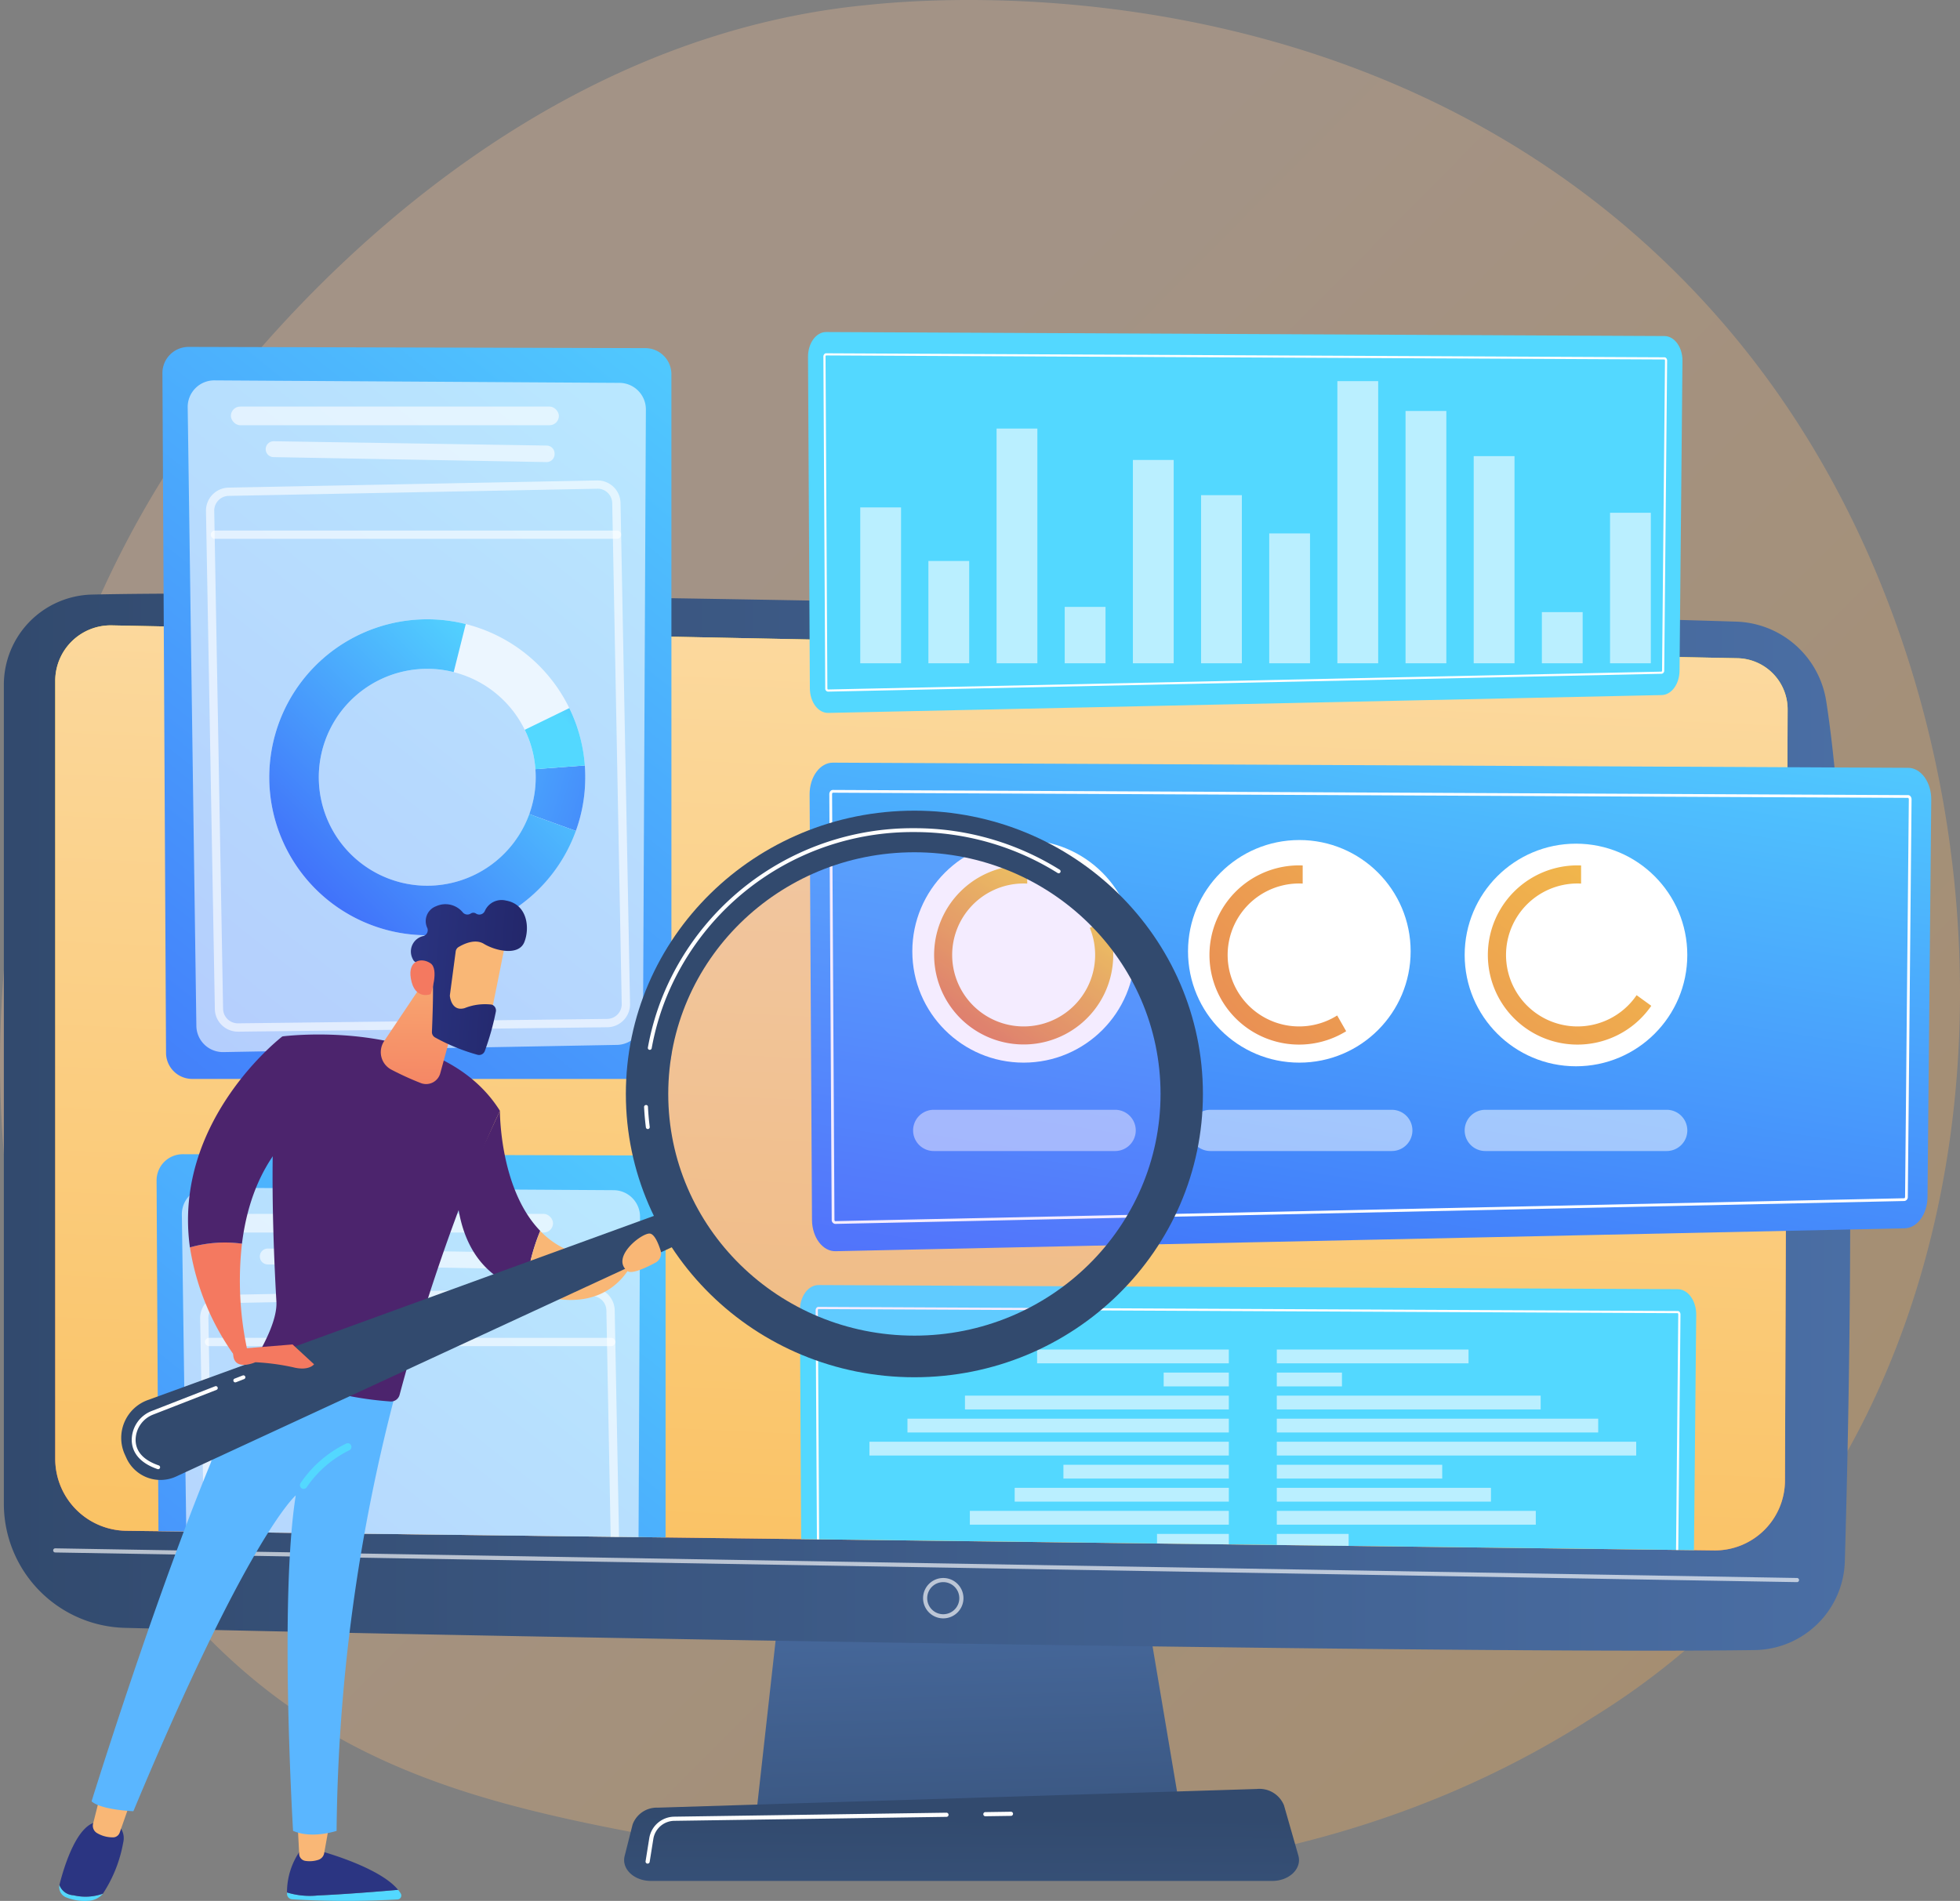 <svg xmlns="http://www.w3.org/2000/svg" xmlns:xlink="http://www.w3.org/1999/xlink" width="257.745" height="250" viewBox="0 0 257.745 250">
  <rect x="0" y="0" width="257.745" height="250" fill="#808080" stroke="none"/>
  <defs>
    <linearGradient id="linear-gradient" x1="1.064" y1="1.043" x2="0.336" y2="0.377" gradientUnits="objectBoundingBox">
      <stop offset="0" stop-color="#ffab38"/>
      <stop offset="1" stop-color="#f8c295"/>
    </linearGradient>
    <linearGradient id="linear-gradient-2" x1="0.52" y1="1.509" x2="0.468" y2="0.18" gradientUnits="objectBoundingBox">
      <stop offset="0" stop-color="#324a6e"/>
      <stop offset="1" stop-color="#4a6ea4"/>
    </linearGradient>
    <linearGradient id="linear-gradient-3" x1="0" y1="0.5" x2="1" y2="0.5" xlink:href="#linear-gradient-2"/>
    <linearGradient id="linear-gradient-4" x1="0.563" y1="-0.27" x2="0.408" y2="1.581" gradientUnits="objectBoundingBox">
      <stop offset="0" stop-color="#fdf53f"/>
      <stop offset="1" stop-color="#d93c65"/>
    </linearGradient>
    <linearGradient id="linear-gradient-5" x1="0.563" y1="-0.27" x2="0.408" y2="1.581" gradientUnits="objectBoundingBox">
      <stop offset="0.023" stop-color="#fcdeab"/>
      <stop offset="1" stop-color="#f9b645"/>
    </linearGradient>
    <linearGradient id="linear-gradient-6" x1="0.525" y1="0.297" x2="0.225" y2="5.135" xlink:href="#linear-gradient-2"/>
    <linearGradient id="linear-gradient-7" x1="-30.455" y1="-1.398" x2="-31.984" y2="3.868" gradientUnits="objectBoundingBox">
      <stop offset="0" stop-color="#53d8ff"/>
      <stop offset="1" stop-color="#3840f7"/>
    </linearGradient>
    <linearGradient id="linear-gradient-8" x1="0.955" y1="-0.323" x2="-0.391" y2="2.114" xlink:href="#linear-gradient-7"/>
    <linearGradient id="linear-gradient-9" x1="-2.914" y1="-0.874" x2="5.223" y2="2.098" xlink:href="#linear-gradient-7"/>
    <linearGradient id="linear-gradient-10" x1="0.864" y1="0.134" x2="-0.177" y2="1.228" xlink:href="#linear-gradient-7"/>
    <linearGradient id="linear-gradient-11" x1="0.805" y1="0.347" x2="3.412" y2="-2.217" xlink:href="#linear-gradient-7"/>
    <clipPath id="clip-path">
      <path id="Trazado_101040" data-name="Trazado 101040" d="M2292.719,593.385V695.7a9.465,9.465,0,0,0,9.323,9.464l208.793,2.58a9.211,9.211,0,0,0,9.349-9.177l.35-101.4a6.737,6.737,0,0,0-6.573-6.76L2300.2,586.087A7.3,7.3,0,0,0,2292.719,593.385Z" transform="translate(-2292.719 -586.085)" fill="none"/>
    </clipPath>
    <linearGradient id="linear-gradient-12" x1="0.955" y1="-0.323" x2="-0.391" y2="2.114" xlink:href="#linear-gradient-7"/>
    <linearGradient id="linear-gradient-13" x1="-29.488" y1="-2.105" x2="-31.017" y2="3.161" xlink:href="#linear-gradient-7"/>
    <linearGradient id="linear-gradient-14" x1="0.787" y1="-0.318" x2="0.022" y2="1.788" xlink:href="#linear-gradient-7"/>
    <linearGradient id="linear-gradient-15" x1="1.014" y1="-0.257" x2="-0.244" y2="1.596" xlink:href="#linear-gradient-4"/>
    <linearGradient id="linear-gradient-16" x1="3.465" y1="-3.037" x2="-2.402" y2="4.244" xlink:href="#linear-gradient-4"/>
    <linearGradient id="linear-gradient-17" x1="2.456" y1="-2.331" x2="-2.452" y2="4.951" xlink:href="#linear-gradient-4"/>
    <linearGradient id="linear-gradient-18" x1="40.933" y1="0.5" x2="41.933" y2="0.5" xlink:href="#linear-gradient-7"/>
    <linearGradient id="linear-gradient-19" x1="42.12" y1="0.5" x2="43.12" y2="0.5" gradientUnits="objectBoundingBox">
      <stop offset="0" stop-color="#2b3582"/>
      <stop offset="1" stop-color="#150e42"/>
    </linearGradient>
    <linearGradient id="linear-gradient-20" x1="145.315" y1="0.5" x2="146.315" y2="0.5" gradientUnits="objectBoundingBox">
      <stop offset="0" stop-color="#f9b776"/>
      <stop offset="1" stop-color="#f47960"/>
    </linearGradient>
    <linearGradient id="linear-gradient-21" x1="106.818" y1="0.5" x2="107.818" y2="0.5" xlink:href="#linear-gradient-7"/>
    <linearGradient id="linear-gradient-22" x1="72.77" y1="0.5" x2="73.77" y2="0.5" xlink:href="#linear-gradient-19"/>
    <linearGradient id="linear-gradient-23" x1="121.59" y1="0.5" x2="122.59" y2="0.5" xlink:href="#linear-gradient-20"/>
    <linearGradient id="linear-gradient-24" x1="15.111" y1="1.193" x2="16.775" y2="0.002" gradientUnits="objectBoundingBox">
      <stop offset="0" stop-color="#5ab6ff"/>
      <stop offset="1" stop-color="#2f68e3"/>
    </linearGradient>
    <linearGradient id="linear-gradient-25" x1="20.449" y1="-0.062" x2="16.842" y2="2.028" gradientUnits="objectBoundingBox">
      <stop offset="0" stop-color="#cb236d"/>
      <stop offset="1" stop-color="#4c246d"/>
    </linearGradient>
    <linearGradient id="linear-gradient-26" x1="89.331" y1="5.021" x2="89.688" y2="4.213" xlink:href="#linear-gradient-7"/>
    <linearGradient id="linear-gradient-27" x1="82.985" y1="0.1" x2="80.596" y2="1.142" xlink:href="#linear-gradient-20"/>
    <linearGradient id="linear-gradient-28" x1="45.072" y1="-0.503" x2="37.146" y2="3.117" xlink:href="#linear-gradient-25"/>
    <linearGradient id="linear-gradient-29" x1="58.76" y1="-0.121" x2="48.149" y2="4.13" xlink:href="#linear-gradient-25"/>
    <linearGradient id="linear-gradient-30" x1="43.372" y1="0.5" x2="44.372" y2="0.5" xlink:href="#linear-gradient-20"/>
    <linearGradient id="linear-gradient-31" x1="59.011" y1="-0.004" x2="58.996" y2="1.888" xlink:href="#linear-gradient-20"/>
    <linearGradient id="linear-gradient-32" x1="8.283" y1="0.5" x2="9.283" y2="0.5" xlink:href="#linear-gradient-2"/>
    <linearGradient id="linear-gradient-33" x1="9.023" y1="0.5" x2="10.023" y2="0.5" gradientUnits="objectBoundingBox">
      <stop offset="0" stop-color="#b37cff"/>
      <stop offset="1" stop-color="#f895e7"/>
    </linearGradient>
    <linearGradient id="linear-gradient-34" x1="8.109" y1="0.5" x2="9.109" y2="0.5" xlink:href="#linear-gradient-2"/>
    <linearGradient id="linear-gradient-35" x1="47.168" y1="87.928" x2="45.649" y2="89.266" xlink:href="#linear-gradient-20"/>
    <linearGradient id="linear-gradient-36" x1="-0.13" y1="0.423" x2="2.84" y2="0.704" xlink:href="#linear-gradient-19"/>
    <linearGradient id="linear-gradient-37" x1="122.555" y1="251.055" x2="125.846" y2="248.699" xlink:href="#linear-gradient-20"/>
    <linearGradient id="linear-gradient-38" x1="58.946" y1="-1.222" x2="57.253" y2="3.818" xlink:href="#linear-gradient-20"/>
    <linearGradient id="linear-gradient-39" x1="121.114" y1="0.5" x2="122.114" y2="0.5" xlink:href="#linear-gradient-20"/>
  </defs>
  <g id="Grupo_55275" data-name="Grupo 55275" transform="translate(-2279.256 -433.625)">
    <path id="Trazado_101012" data-name="Trazado 101012" d="M2505.991,645.961a98.039,98.039,0,0,1-17.308,13.544c-44.824,28.854-96.063,20.537-111.9,17.694-25.559-4.586-47.134-7.821-65.671-23.967-42.121-36.687-40.072-113.219-7.886-160.627,3.816-5.621,35.953-51.546,87.3-58.017,1.256-.158,2.193-.248,3.014-.332,7.943-.811,57.169-5.09,97.307,27.329a117.007,117.007,0,0,1,23.566,25.778C2545.763,534.043,2545.863,606.34,2505.991,645.961Z" opacity="0.3" fill="url(#linear-gradient)"/>
    <path id="Trazado_101013" data-name="Trazado 101013" d="M2468.43,795.837l-4.811,43.151h55.821l-7.271-43.151Z" transform="translate(-84.908 -166.817)" fill="url(#linear-gradient-2)"/>
    <path id="Trazado_101014" data-name="Trazado 101014" d="M2280.193,590.337V698.026a16.336,16.336,0,0,0,15.915,16.332c39.333,1.014,176.9,3.474,214.345,2.922a12.021,12.021,0,0,0,11.834-11.678c.722-25.018,1.895-85.177-2.445-113.107a12.37,12.37,0,0,0-11.827-10.47c-32.957-1.054-178.789-4.4-216.214-3.561A11.874,11.874,0,0,0,2280.193,590.337Z" transform="translate(-0.431 -66.644)" fill="url(#linear-gradient-3)"/>
    <path id="Trazado_101015" data-name="Trazado 101015" d="M2292.719,593.385V695.7a9.465,9.465,0,0,0,9.323,9.464l208.793,2.58a9.211,9.211,0,0,0,9.349-9.177l.35-101.4a6.737,6.737,0,0,0-6.573-6.76L2300.2,586.087A7.3,7.3,0,0,0,2292.719,593.385Z" transform="translate(-6.2 -70.215)" fill="url(#linear-gradient-4)"/>
    <path id="Trazado_101016" data-name="Trazado 101016" d="M2521.524,815.548h0l-229.039-3.9a.272.272,0,0,1,.009-.545l229.038,3.9a.272.272,0,0,1,0,.545Z" transform="translate(-5.968 -173.847)" fill="#fff" opacity="0.65"/>
    <path id="Trazado_101017" data-name="Trazado 101017" d="M2292.719,593.385V695.7a9.465,9.465,0,0,0,9.323,9.464l208.793,2.58a9.211,9.211,0,0,0,9.349-9.177l.35-101.4a6.737,6.737,0,0,0-6.573-6.76L2300.2,586.087A7.3,7.3,0,0,0,2292.719,593.385Z" transform="translate(-6.2 -70.215)" fill="url(#linear-gradient-5)"/>
    <path id="Trazado_101018" data-name="Trazado 101018" d="M2506.929,823.646a2.655,2.655,0,1,1,2.656-2.655A2.658,2.658,0,0,1,2506.929,823.646Zm0-4.766a2.111,2.111,0,1,0,2.111,2.111A2.113,2.113,0,0,0,2506.929,818.88Z" transform="translate(-103.632 -177.179)" fill="#fff" opacity="0.65"/>
    <path id="Trazado_101019" data-name="Trazado 101019" d="M2516.627,881.866h-81.7c-2.219,0-3.886-1.58-3.457-3.277l1.048-4.146a3.382,3.382,0,0,1,3.317-2.213l78.759-2.457a3.483,3.483,0,0,1,3.58,2.146l1.889,6.6C2520.557,880.238,2518.882,881.866,2516.627,881.866Z" transform="translate(-70.072 -200.868)" fill="url(#linear-gradient-6)"/>
    <path id="Trazado_101020" data-name="Trazado 101020" d="M2519.232,875.916a.272.272,0,0,1,0-.545l3.375-.05a.273.273,0,0,1,.008.545l-3.375.049Z" transform="translate(-110.396 -203.424)" fill="#fff"/>
    <path id="Trazado_101021" data-name="Trazado 101021" d="M2436.9,882.25a.234.234,0,0,1-.043,0,.272.272,0,0,1-.226-.312l.481-3.016a3.371,3.371,0,0,1,3.284-2.844l35.8-.523a.279.279,0,0,1,.277.269.272.272,0,0,1-.269.276l-35.8.524a2.826,2.826,0,0,0-2.754,2.384l-.482,3.016A.273.273,0,0,1,2436.9,882.25Z" transform="translate(-72.479 -203.53)" fill="#fff"/>
    <g id="Grupo_55254" data-name="Grupo 55254" transform="translate(2385.514 477.29)">
      <path id="Trazado_101022" data-name="Trazado 101022" d="M2588.861,515.1l-110.232-.53c-1.329-.012-2.408,1.458-2.4,3.265l.244,43.613c.01,1.818,1.118,3.269,2.453,3.215l109.6-2.347c1.275-.052,2.293-1.462,2.31-3.2l.384-40.736C2591.243,516.583,2590.181,515.11,2588.861,515.1Z" transform="translate(-2476.231 -514.568)" fill="url(#linear-gradient-7)"/>
      <path id="Trazado_101023" data-name="Trazado 101023" d="M2480.582,564.253a.4.4,0,0,1-.364-.439l-.244-43.613a.492.492,0,0,1,.091-.3.328.328,0,0,1,.272-.147l110.233.53a.327.327,0,0,1,.27.148.493.493,0,0,1,.09.3l-.384,40.736a.4.4,0,0,1-.349.437h0Zm-.246-44.215c-.006,0-.021,0-.043.031a.214.214,0,0,0-.037.131l.244,43.613c0,.1.052.158.078.158l109.609-2.348c.029,0,.075-.065.076-.157l.384-40.735a.213.213,0,0,0-.037-.13c-.022-.031-.036-.031-.043-.031Z" transform="translate(-2477.955 -516.957)" fill="#fff"/>
      <g id="Grupo_55253" data-name="Grupo 55253" transform="translate(6.867 6.46)" opacity="0.6">
        <rect id="Rectángulo_5250" data-name="Rectángulo 5250" width="5.364" height="20.5" transform="translate(0 16.607)" fill="#fff"/>
        <rect id="Rectángulo_5251" data-name="Rectángulo 5251" width="5.364" height="13.454" transform="translate(8.963 23.653)" fill="#fff"/>
        <rect id="Rectángulo_5252" data-name="Rectángulo 5252" width="5.364" height="30.867" transform="translate(17.927 6.24)" fill="#fff"/>
        <rect id="Rectángulo_5253" data-name="Rectángulo 5253" width="5.364" height="7.415" transform="translate(26.89 29.692)" fill="#fff"/>
        <rect id="Rectángulo_5254" data-name="Rectángulo 5254" width="5.364" height="26.74" transform="translate(35.854 10.367)" fill="#fff"/>
        <rect id="Rectángulo_5255" data-name="Rectángulo 5255" width="5.364" height="22.11" transform="translate(44.818 14.997)" fill="#fff"/>
        <rect id="Rectángulo_5256" data-name="Rectángulo 5256" width="5.364" height="17.078" transform="translate(53.781 20.029)" fill="#fff"/>
        <rect id="Rectángulo_5257" data-name="Rectángulo 5257" width="5.364" height="37.107" transform="translate(62.745)" fill="#fff"/>
        <rect id="Rectángulo_5258" data-name="Rectángulo 5258" width="5.364" height="33.182" transform="translate(71.708 3.925)" fill="#fff"/>
        <rect id="Rectángulo_5259" data-name="Rectángulo 5259" width="5.364" height="27.243" transform="translate(80.672 9.864)" fill="#fff"/>
        <rect id="Rectángulo_5260" data-name="Rectángulo 5260" width="5.364" height="6.727" transform="translate(89.635 30.38)" fill="#fff"/>
        <rect id="Rectángulo_5261" data-name="Rectángulo 5261" width="5.364" height="19.795" transform="translate(98.599 17.312)" fill="#fff"/>
      </g>
    </g>
    <g id="Grupo_55256" data-name="Grupo 55256" transform="translate(2300.616 479.248)">
      <path id="Trazado_101024" data-name="Trazado 101024" d="M2322.769,614.471h59.576a3.44,3.44,0,0,0,3.439-3.44V521.8a3.439,3.439,0,0,0-3.43-3.44L2322.3,518.2a3.439,3.439,0,0,0-3.449,3.458l.476,89.393A3.44,3.44,0,0,0,2322.769,614.471Z" transform="translate(-2318.852 -518.199)" fill="url(#linear-gradient-8)"/>
      <path id="Trazado_101025" data-name="Trazado 101025" d="M2328.525,526.361l53.271.328a3.49,3.49,0,0,1,3.469,3.506l-.372,80.088a3.49,3.49,0,0,1-3.427,3.474l-51.759.945a3.491,3.491,0,0,1-3.554-3.441l-1.14-81.361A3.49,3.49,0,0,1,2328.525,526.361Z" transform="translate(-2321.69 -521.958)" fill="#fff" opacity="0.6"/>
      <rect id="Rectángulo_5262" data-name="Rectángulo 5262" width="43.133" height="2.456" rx="1.228" transform="translate(9.002 7.846)" fill="#fff" opacity="0.6"/>
      <path id="Trazado_101026" data-name="Trazado 101026" d="M2344.027,542.3h0a1.044,1.044,0,0,0,1.023.988l35.9.654a1.045,1.045,0,0,0,1.063-1.044v-.085a1.044,1.044,0,0,0-1.028-1.044l-35.9-.569A1.044,1.044,0,0,0,2344.027,542.3Z" transform="translate(-2330.446 -528.793)" fill="#fff" opacity="0.6"/>
      <path id="Trazado_101027" data-name="Trazado 101027" d="M2333.659,623.249a3.032,3.032,0,0,1-3.024-2.971l-1.165-65.5a3.03,3.03,0,0,1,2.965-3.078l48.466-.943a3.024,3.024,0,0,1,3.083,2.967l1.25,65.863a3.026,3.026,0,0,1-2.989,3.082l-48.551.583Zm47.3-71.406h-.038l-48.467.943a1.938,1.938,0,0,0-1.9,1.969h0l1.165,65.5a1.94,1.94,0,0,0,1.935,1.9h.023l48.551-.583a1.935,1.935,0,0,0,1.912-1.972l-1.249-65.863a1.936,1.936,0,0,0-1.934-1.9Z" transform="translate(-2323.742 -533.192)" fill="#fff" opacity="0.61"/>
      <path id="Trazado_101028" data-name="Trazado 101028" d="M2384.056,564.061h-52.875a.545.545,0,1,1,0-1.09h52.875a.545.545,0,1,1,0,1.09Z" transform="translate(-2324.279 -538.819)" fill="#fff" opacity="0.61"/>
      <g id="Grupo_55255" data-name="Grupo 55255" transform="translate(14.048 35.824)">
        <path id="Trazado_101029" data-name="Trazado 101029" d="M2365.671,626.162a20.778,20.778,0,1,1,20.778-20.778A20.8,20.8,0,0,1,2365.671,626.162Zm0-35.039a14.262,14.262,0,1,0,14.262,14.261A14.277,14.277,0,0,0,2365.671,591.123Z" transform="translate(-2344.893 -584.607)" fill="#fff" opacity="0.73"/>
        <path id="Trazado_101030" data-name="Trazado 101030" d="M2415.583,620.242l-6.5.487c.026.352.04.708.04,1.067a14.2,14.2,0,0,1-.847,4.843l6.128,2.212a20.666,20.666,0,0,0,1.234-7.055Q2415.641,621.012,2415.583,620.242Z" transform="translate(-2374.085 -601.019)" fill="url(#linear-gradient-9)"/>
        <path id="Trazado_101031" data-name="Trazado 101031" d="M2365.671,619.646a14.262,14.262,0,1,1,3.475-28.094l1.587-6.32a20.778,20.778,0,1,0,14.482,27.208l-6.129-2.212A14.287,14.287,0,0,1,2365.671,619.646Z" transform="translate(-2344.893 -584.607)" fill="url(#linear-gradient-10)"/>
        <path id="Trazado_101032" data-name="Trazado 101032" d="M2408.577,614.289l6.5-.487a20.608,20.608,0,0,0-2.043-7.544l-5.857,2.853A14.152,14.152,0,0,1,2408.577,614.289Z" transform="translate(-2373.577 -594.578)" fill="url(#linear-gradient-11)"/>
      </g>
    </g>
    <g id="Grupo_55262" data-name="Grupo 55262" transform="translate(2286.519 515.869)">
      <g id="Grupo_55261" data-name="Grupo 55261" transform="translate(0)" clip-path="url(#clip-path)">
        <g id="Grupo_55257" data-name="Grupo 55257" transform="translate(13.329 69.553)">
          <path id="Trazado_101033" data-name="Trazado 101033" d="M2321.344,811.291h59.576a3.44,3.44,0,0,0,3.44-3.439V718.62a3.44,3.44,0,0,0-3.431-3.439l-60.052-.161a3.44,3.44,0,0,0-3.449,3.458l.476,89.392A3.44,3.44,0,0,0,2321.344,811.291Z" transform="translate(-2317.428 -715.019)" fill="url(#linear-gradient-12)"/>
          <path id="Trazado_101034" data-name="Trazado 101034" d="M2327.1,723.181l53.271.328a3.49,3.49,0,0,1,3.469,3.506l-.372,80.088a3.49,3.49,0,0,1-3.427,3.473l-51.759.945a3.491,3.491,0,0,1-3.554-3.441l-1.14-81.361A3.491,3.491,0,0,1,2327.1,723.181Z" transform="translate(-2320.266 -718.778)" fill="#fff" opacity="0.6"/>
          <rect id="Rectángulo_5263" data-name="Rectángulo 5263" width="43.133" height="2.456" rx="1.228" transform="translate(9.002 7.846)" fill="#fff" opacity="0.6"/>
          <path id="Trazado_101035" data-name="Trazado 101035" d="M2342.6,739.122h0a1.044,1.044,0,0,0,1.024.987l35.9.654a1.044,1.044,0,0,0,1.063-1.044v-.085a1.044,1.044,0,0,0-1.027-1.044l-35.9-.569A1.044,1.044,0,0,0,2342.6,739.122Z" transform="translate(-2329.021 -725.613)" fill="#fff" opacity="0.6"/>
          <path id="Trazado_101036" data-name="Trazado 101036" d="M2332.235,820.07a3.032,3.032,0,0,1-3.024-2.971l-1.164-65.5a3.029,3.029,0,0,1,2.965-3.078l48.466-.943a3.025,3.025,0,0,1,3.084,2.967l1.249,65.863a3.025,3.025,0,0,1-2.988,3.082l-48.551.583Zm47.3-71.406h-.038l-48.466.943a1.938,1.938,0,0,0-1.9,1.969h0l1.165,65.5a1.943,1.943,0,0,0,1.958,1.9l48.551-.583a1.935,1.935,0,0,0,1.911-1.972l-1.249-65.863a1.935,1.935,0,0,0-1.934-1.9Z" transform="translate(-2322.318 -730.013)" fill="#fff" opacity="0.61"/>
          <path id="Trazado_101037" data-name="Trazado 101037" d="M2382.632,760.881h-52.875a.545.545,0,1,1,0-1.09h52.875a.545.545,0,1,1,0,1.09Z" transform="translate(-2322.855 -735.639)" fill="#fff" opacity="0.61"/>
        </g>
        <g id="Grupo_55260" data-name="Grupo 55260" transform="translate(97.925 86.762)">
          <path id="Trazado_101038" data-name="Trazado 101038" d="M2589.69,747.462l-112.985-.543c-1.362-.012-2.468,1.494-2.457,3.347l.25,44.7c.01,1.864,1.145,3.351,2.514,3.295l112.341-2.406c1.306-.054,2.35-1.5,2.367-3.278l.394-41.753C2592.131,748.984,2591.044,747.475,2589.69,747.462Z" transform="translate(-2474.248 -746.919)" fill="url(#linear-gradient-13)"/>
          <path id="Trazado_101039" data-name="Trazado 101039" d="M2478.708,797.845a.414.414,0,0,1-.373-.451l-.25-44.7a.5.5,0,0,1,.094-.306.337.337,0,0,1,.279-.15l112.986.543a.334.334,0,0,1,.276.153.5.5,0,0,1,.093.305l-.394,41.753a.415.415,0,0,1-.359.448h0Zm-.251-45.319c-.007,0-.021,0-.045.031a.223.223,0,0,0-.037.134l.25,44.7c0,.1.053.162.08.162l112.346-2.406c.03,0,.077-.067.077-.161l.394-41.753a.224.224,0,0,0-.038-.133c-.023-.032-.038-.032-.043-.032Z" transform="translate(-2476.014 -749.368)" fill="#fff"/>
          <g id="Grupo_55258" data-name="Grupo 55258" transform="translate(9.145 8.478)" opacity="0.6">
            <rect id="Rectángulo_5264" data-name="Rectángulo 5264" width="1.814" height="26.11" transform="translate(21.152 35.164) rotate(-90)" fill="#fff"/>
            <rect id="Rectángulo_5265" data-name="Rectángulo 5265" width="1.814" height="17.136" transform="translate(30.125 32.132) rotate(-90)" fill="#fff"/>
            <rect id="Rectángulo_5266" data-name="Rectángulo 5266" width="1.814" height="39.313" transform="translate(7.948 29.1) rotate(-90)" fill="#fff"/>
            <rect id="Rectángulo_5267" data-name="Rectángulo 5267" width="1.814" height="9.445" transform="translate(37.817 26.068) rotate(-90)" fill="#fff"/>
            <rect id="Rectángulo_5268" data-name="Rectángulo 5268" width="1.814" height="34.057" transform="translate(13.204 23.037) rotate(-90)" fill="#fff"/>
            <rect id="Rectángulo_5269" data-name="Rectángulo 5269" width="1.814" height="28.161" transform="translate(19.101 20.005) rotate(-90)" fill="#fff"/>
            <rect id="Rectángulo_5270" data-name="Rectángulo 5270" width="1.814" height="21.751" transform="translate(25.51 16.973) rotate(-90)" fill="#fff"/>
            <rect id="Rectángulo_5271" data-name="Rectángulo 5271" width="1.814" height="47.261" transform="translate(0 13.941) rotate(-90)" fill="#fff"/>
            <rect id="Rectángulo_5272" data-name="Rectángulo 5272" width="1.814" height="42.262" transform="translate(5 10.91) rotate(-90)" fill="#fff"/>
            <rect id="Rectángulo_5273" data-name="Rectángulo 5273" width="1.814" height="34.698" transform="translate(12.563 7.878) rotate(-90)" fill="#fff"/>
            <rect id="Rectángulo_5274" data-name="Rectángulo 5274" width="1.814" height="8.568" transform="translate(38.693 4.846) rotate(-90)" fill="#fff"/>
            <rect id="Rectángulo_5275" data-name="Rectángulo 5275" width="1.814" height="25.212" transform="translate(22.049 1.814) rotate(-90)" fill="#fff"/>
          </g>
          <g id="Grupo_55259" data-name="Grupo 55259" transform="translate(62.715 8.478)" opacity="0.6">
            <rect id="Rectángulo_5276" data-name="Rectángulo 5276" width="1.814" height="26.11" transform="translate(0 35.164) rotate(-90)" fill="#fff"/>
            <rect id="Rectángulo_5277" data-name="Rectángulo 5277" width="1.814" height="17.136" transform="translate(0 32.132) rotate(-90)" fill="#fff"/>
            <rect id="Rectángulo_5278" data-name="Rectángulo 5278" width="1.814" height="39.313" transform="translate(0 29.1) rotate(-90)" fill="#fff"/>
            <rect id="Rectángulo_5279" data-name="Rectángulo 5279" width="1.814" height="9.445" transform="translate(0 26.068) rotate(-90)" fill="#fff"/>
            <rect id="Rectángulo_5280" data-name="Rectángulo 5280" width="1.814" height="34.057" transform="translate(0 23.037) rotate(-90)" fill="#fff"/>
            <rect id="Rectángulo_5281" data-name="Rectángulo 5281" width="1.814" height="28.161" transform="translate(0 20.005) rotate(-90)" fill="#fff"/>
            <rect id="Rectángulo_5282" data-name="Rectángulo 5282" width="1.814" height="21.751" transform="translate(0 16.973) rotate(-90)" fill="#fff"/>
            <rect id="Rectángulo_5283" data-name="Rectángulo 5283" width="1.814" height="47.261" transform="translate(0 13.941) rotate(-90)" fill="#fff"/>
            <rect id="Rectángulo_5284" data-name="Rectángulo 5284" width="1.814" height="42.262" transform="translate(0 10.91) rotate(-90)" fill="#fff"/>
            <rect id="Rectángulo_5285" data-name="Rectángulo 5285" width="1.814" height="34.698" transform="translate(0 7.878) rotate(-90)" fill="#fff"/>
            <rect id="Rectángulo_5286" data-name="Rectángulo 5286" width="1.814" height="8.568" transform="translate(0 4.846) rotate(-90)" fill="#fff"/>
            <rect id="Rectángulo_5287" data-name="Rectángulo 5287" width="1.814" height="25.212" transform="translate(0 1.814) rotate(-90)" fill="#fff"/>
          </g>
        </g>
      </g>
    </g>
    <g id="Grupo_55266" data-name="Grupo 55266" transform="translate(2385.723 533.926)">
      <path id="Trazado_101041" data-name="Trazado 101041" d="M2621.083,620.238l-141.39-.68c-1.7-.015-3.088,1.87-3.075,4.188l.313,55.941c.013,2.332,1.433,4.193,3.146,4.123l140.584-3.011c1.635-.067,2.942-1.875,2.963-4.1l.492-52.25C2624.139,622.142,2622.778,620.253,2621.083,620.238Z" transform="translate(-2476.619 -619.558)" fill="url(#linear-gradient-14)"/>
      <path id="Trazado_101042" data-name="Trazado 101042" d="M2482.2,683.287a.517.517,0,0,1-.467-.563l-.313-55.94a.633.633,0,0,1,.117-.383.421.421,0,0,1,.349-.188l141.391.68a.42.42,0,0,1,.346.19.635.635,0,0,1,.115.383l-.493,52.249a.519.519,0,0,1-.449.56h0Zm-.315-56.712c-.009,0-.027,0-.055.039a.276.276,0,0,0-.047.168l.313,55.94c0,.124.066.2.1.2l140.59-3.011c.036,0,.1-.083.1-.2l.492-52.249a.273.273,0,0,0-.047-.168c-.028-.039-.047-.04-.055-.04Z" transform="translate(-2478.83 -622.623)" fill="#fff"/>
      <g id="Grupo_55265" data-name="Grupo 55265" transform="translate(13.505 10.177)">
        <circle id="Elipse_4011" data-name="Elipse 4011" cx="14.638" cy="14.638" r="14.638" fill="#fff"/>
        <circle id="Elipse_4012" data-name="Elipse 4012" cx="14.638" cy="14.638" r="14.638" transform="translate(36.255)" fill="#fff"/>
        <circle id="Elipse_4013" data-name="Elipse 4013" cx="14.638" cy="14.638" r="14.638" transform="translate(72.636 0.479)" fill="#fff"/>
        <g id="Grupo_55263" data-name="Grupo 55263" transform="translate(2.854 3.333)">
          <path id="Trazado_101043" data-name="Trazado 101043" d="M2527.427,652.813a9.4,9.4,0,1,1-8.7-5.83q.239,0,.474.012v-2.383c-.157-.006-.315-.011-.474-.011a11.777,11.777,0,1,0,10.885,7.262Z" transform="translate(-2506.944 -644.601)" fill="url(#linear-gradient-15)"/>
          <path id="Trazado_101044" data-name="Trazado 101044" d="M2590.883,664.341a9.4,9.4,0,1,1-5.01-17.358q.238,0,.474.012v-2.383c-.157-.006-.315-.011-.474-.011a11.785,11.785,0,1,0,6.192,21.813Z" transform="translate(-2537.867 -644.601)" fill="url(#linear-gradient-16)"/>
          <path id="Trazado_101045" data-name="Trazado 101045" d="M2661.516,661.672a9.4,9.4,0,1,1-7.776-14.689q.239,0,.475.012v-2.383c-.157-.006-.316-.011-.475-.011a11.785,11.785,0,1,0,9.706,18.469Z" transform="translate(-2569.124 -644.601)" fill="url(#linear-gradient-17)"/>
        </g>
        <g id="Grupo_55264" data-name="Grupo 55264" transform="translate(0.105 35.478)">
          <path id="Trazado_101046" data-name="Trazado 101046" d="M2528.413,704.189h-23.855a2.711,2.711,0,0,0,0,5.423h23.855a2.711,2.711,0,0,0,0-5.423Z" transform="translate(-2501.847 -704.189)" fill="#fff" opacity="0.5"/>
          <path id="Trazado_101047" data-name="Trazado 101047" d="M2595.854,704.189H2572a2.711,2.711,0,0,0,0,5.423h23.855a2.711,2.711,0,0,0,0-5.423Z" transform="translate(-2532.907 -704.189)" fill="#fff" opacity="0.5"/>
          <path id="Trazado_101048" data-name="Trazado 101048" d="M2639.013,709.612h23.855a2.711,2.711,0,0,0,0-5.423h-23.855a2.711,2.711,0,0,0,0,5.423Z" transform="translate(-2563.77 -704.189)" fill="#fff" opacity="0.5"/>
        </g>
      </g>
    </g>
    <g id="Grupo_55274" data-name="Grupo 55274" transform="translate(2287.027 540.241)">
      <g id="Grupo_55272" data-name="Grupo 55272" transform="translate(0 21.953)">
        <g id="Grupo_55267" data-name="Grupo 55267" transform="translate(29.969 111.07)">
          <path id="Trazado_101049" data-name="Trazado 101049" d="M2363.828,894.366c-2.575.222-7.045.584-10.569.739a10.177,10.177,0,0,1-4.04-.4c0,.079,0,.154.006.223a.728.728,0,0,0,.693.688,123.779,123.779,0,0,0,13.839.014.519.519,0,0,0,.423-.78A4.224,4.224,0,0,0,2363.828,894.366Z" transform="translate(-2349.218 -885.46)" fill="url(#linear-gradient-18)"/>
          <path id="Trazado_101050" data-name="Trazado 101050" d="M2353.258,890.665c3.523-.155,7.993-.517,10.569-.739-2.532-3.107-10.569-5.2-10.569-5.2h-2.27a9.519,9.519,0,0,0-1.77,5.544A10.177,10.177,0,0,0,2353.258,890.665Z" transform="translate(-2349.217 -881.02)" fill="url(#linear-gradient-19)"/>
          <path id="Trazado_101051" data-name="Trazado 101051" d="M2351.792,877.856l.213,4.2a.96.96,0,0,0,.82.9,3.741,3.741,0,0,0,1.705-.141,1.137,1.137,0,0,0,.763-.873l.734-4.092Z" transform="translate(-2350.403 -877.856)" fill="url(#linear-gradient-20)"/>
        </g>
        <g id="Grupo_55269" data-name="Grupo 55269" transform="translate(0 107.142)">
          <g id="Grupo_55268" data-name="Grupo 55268" transform="translate(0 3.901)">
            <path id="Trazado_101052" data-name="Trazado 101052" d="M2295.538,894.52a2.04,2.04,0,0,1-1.834-1.356l0,.017a1.451,1.451,0,0,0,.978,1.655,6.384,6.384,0,0,0,2.708.424,2.692,2.692,0,0,0,2.031-.936l.007-.008A6.823,6.823,0,0,1,2295.538,894.52Z" transform="translate(-2293.662 -884.879)" fill="url(#linear-gradient-21)"/>
            <path id="Trazado_101053" data-name="Trazado 101053" d="M2300.839,877.806h-1.872c-2.852-.058-4.642,5.956-5.228,8.285a2.04,2.04,0,0,0,1.834,1.356,6.824,6.824,0,0,0,3.885-.206,17.88,17.88,0,0,0,2.671-6.729A2.362,2.362,0,0,0,2300.839,877.806Z" transform="translate(-2293.697 -877.805)" fill="url(#linear-gradient-22)"/>
          </g>
          <path id="Trazado_101054" data-name="Trazado 101054" d="M2302.96,870.574l-1.04,4.134a1.122,1.122,0,0,0,.584,1.271,3.98,3.98,0,0,0,2.153.521.937.937,0,0,0,.765-.625l1.526-4.35Z" transform="translate(-2297.45 -870.574)" fill="url(#linear-gradient-23)"/>
        </g>
        <path id="Trazado_101055" data-name="Trazado 101055" d="M2301.578,822.605c1.293,1.147,5.5,1.3,5.5,1.3,15.152-36.366,21.35-41.533,21.35-41.533-2.188,13.726-.353,44.115-.353,44.115,2.5,1.1,5.724,0,5.724,0a234.232,234.232,0,0,1,7.737-57.52c-10.241-.23-15.686-3.735-17.465-5.141C2315.535,777.587,2301.578,822.605,2301.578,822.605Z" transform="translate(-2297.308 -714.269)" fill="url(#linear-gradient-24)"/>
        <path id="Trazado_101056" data-name="Trazado 101056" d="M2345.062,686.085c-1.938,9.669-1.243,26.974-.787,34.868.128,2.218-1.42,5.294-2.672,7.392a.658.658,0,0,0,.266.926,45.648,45.648,0,0,0,17.425,4.831,1.174,1.174,0,0,0,1.181-.877c6.1-22.792,13.194-37.356,13.194-37.356C2365.841,683.369,2345.062,686.085,2345.062,686.085Z" transform="translate(-2315.698 -678.351)" fill="url(#linear-gradient-25)"/>
        <path id="Trazado_101057" data-name="Trazado 101057" d="M2352.854,791.485a.486.486,0,0,1-.414-.737,15.219,15.219,0,0,1,6.008-5.216.485.485,0,0,1,.422.874,14.517,14.517,0,0,0-5.6,4.847A.485.485,0,0,1,2352.854,791.485Z" transform="translate(-2320.699 -724.244)" fill="url(#linear-gradient-26)"/>
        <g id="Grupo_55270" data-name="Grupo 55270" transform="translate(16.957 7.735)">
          <path id="Trazado_101058" data-name="Trazado 101058" d="M2325.558,737.164A33.254,33.254,0,0,0,2331.7,751.8l1.4-1.14a43.2,43.2,0,0,1-.7-13.988A16.737,16.737,0,0,0,2325.558,737.164Z" transform="translate(-2325.309 -709.415)" fill="url(#linear-gradient-27)"/>
          <path id="Trazado_101059" data-name="Trazado 101059" d="M2339.668,698.228,2337.5,686.3s-14.465,11.058-12.158,27.749a16.739,16.739,0,0,1,6.844-.492C2332.85,708.2,2334.826,702.383,2339.668,698.228Z" transform="translate(-2325.096 -686.298)" fill="url(#linear-gradient-28)"/>
        </g>
        <g id="Grupo_55271" data-name="Grupo 55271" transform="translate(52.386 17.519)">
          <path id="Trazado_101060" data-name="Trazado 101060" d="M2396.357,704.435l-5.584,12.025c.9,7.26,4.8,10.4,9.008,11.6a25.531,25.531,0,0,1,1.876-7.831C2396.283,714.685,2396.357,704.435,2396.357,704.435Z" transform="translate(-2390.773 -704.435)" fill="url(#linear-gradient-29)"/>
          <path id="Trazado_101061" data-name="Trazado 101061" d="M2409.347,733.72a25.531,25.531,0,0,0-1.876,7.831c11.22,4.353,14.188-4.089,14.188-4.089l-2.074-.366C2414.9,737.589,2411.633,736.08,2409.347,733.72Z" transform="translate(-2398.463 -717.922)" fill="url(#linear-gradient-30)"/>
        </g>
        <path id="Trazado_101062" data-name="Trazado 101062" d="M2382.608,674.632l-2.7,9.909a1.928,1.928,0,0,1-2.579,1.283,39.1,39.1,0,0,1-3.885-1.774,2.6,2.6,0,0,1-.917-3.734l5.6-8.357Z" transform="translate(-2329.782 -671.96)" fill="url(#linear-gradient-31)"/>
      </g>
      <path id="Trazado_101063" data-name="Trazado 101063" d="M2381.361,728.364l-69.075,25.14a5.289,5.289,0,0,0-3.005,7.16l.209.461a4.916,4.916,0,0,0,6.54,2.426l67.07-31.027Z" transform="translate(-2300.636 -675.984)" fill="url(#linear-gradient-32)"/>
      <ellipse id="Elipse_4014" data-name="Elipse 4014" cx="34.098" cy="33.483" rx="34.098" ry="33.483" transform="translate(78.376 3.774)" opacity="0.14" fill="url(#linear-gradient-33)"/>
      <path id="Trazado_101064" data-name="Trazado 101064" d="M2469.767,631.264c-20.955,0-37.943,16.681-37.943,37.258s16.988,37.258,37.943,37.258,37.942-16.681,37.942-37.258S2490.722,631.264,2469.767,631.264Zm0,69.042c-17.876,0-32.369-14.23-32.369-31.785s14.492-31.785,32.369-31.785,32.369,14.231,32.369,31.785S2487.644,700.306,2469.767,700.306Z" transform="translate(-2357.293 -631.264)" fill="url(#linear-gradient-34)"/>
      <path id="Trazado_101065" data-name="Trazado 101065" d="M2436.756,675.106a.254.254,0,0,1-.253-.223c-.113-.888-.192-1.786-.236-2.671a.256.256,0,0,1,.242-.267.239.239,0,0,1,.268.242c.043.872.121,1.757.232,2.633a.256.256,0,0,1-.221.285Zm.26-10.418a.263.263,0,0,1-.045,0,.254.254,0,0,1-.205-.3,34.271,34.271,0,0,1,2.047-7.006h0a35.459,35.459,0,0,1,33-21.843,35.948,35.948,0,0,1,19.11,5.461.255.255,0,0,1-.271.432,35.437,35.437,0,0,0-18.839-5.384,34.95,34.95,0,0,0-32.529,21.528h0a33.751,33.751,0,0,0-2.016,6.9A.256.256,0,0,1,2437.015,664.688Z" transform="translate(-2359.339 -633.233)" fill="#fff"/>
      <g id="Grupo_55273" data-name="Grupo 55273" transform="translate(46.195 11.774)">
        <path id="Trazado_101066" data-name="Trazado 101066" d="M2395.195,661.6c.024.17-2.249,11.308-2.249,11.308l-6.332-1.433.586-10.876S2394.783,658.75,2395.195,661.6Z" transform="translate(-2382.666 -656.276)" fill="url(#linear-gradient-35)"/>
        <path id="Trazado_101067" data-name="Trazado 101067" d="M2385.336,659.835l-.757,5.7a.762.762,0,0,0,0,.218c.063.447.4,1.968,1.932,1.533a7.227,7.227,0,0,1,3.554-.464.8.8,0,0,1,.552.929,34.674,34.674,0,0,1-1.458,5.19.8.8,0,0,1-.973.474,25.886,25.886,0,0,1-5.582-2.284.8.8,0,0,1-.392-.723c.061-1.439.229-5.815.087-7.041-.133-1.151-1.545-1.841-2.159-2.088a.79.79,0,0,1-.44-.441,2.083,2.083,0,0,1,1.4-3.037.8.8,0,0,0,.51-1.04,2.086,2.086,0,0,1,1.17-2.884,2.943,2.943,0,0,1,3.512.846.8.8,0,0,0,1.024.121.635.635,0,0,1,.723.024.792.792,0,0,0,1.121-.339,2.4,2.4,0,0,1,2.787-1.389c2.838.486,3.159,3.631,2.411,5.473s-3.8,1.141-5.323.212c-1.162-.706-2.669.034-3.325.429A.8.8,0,0,0,2385.336,659.835Z" transform="translate(-2379.378 -653.09)" fill="url(#linear-gradient-36)"/>
        <path id="Trazado_101068" data-name="Trazado 101068" d="M2381.966,672.207s1.166-3.267-.032-4.067-2.973-.385-2.582,1.982C2379.837,673.066,2381.966,672.207,2381.966,672.207Z" transform="translate(-2379.296 -659.85)" fill="url(#linear-gradient-37)"/>
      </g>
      <path id="Trazado_101069" data-name="Trazado 101069" d="M2337.373,761.932l6.53-.532,2.828,2.607s-.669.925-2.761.393a29.911,29.911,0,0,0-4.957-.662s-2.887,1.3-2.923-1.134Z" transform="translate(-2313.202 -691.198)" fill="url(#linear-gradient-38)"/>
      <path id="Trazado_101070" data-name="Trazado 101070" d="M2431.654,739.3c.565.441,2.5-.48,3.684-1.117a1.363,1.363,0,0,0,.658-1.61c-.285-.9-.76-2.058-1.344-2.2C2433.681,734.127,2429.327,737.482,2431.654,739.3Z" transform="translate(-2356.903 -678.744)" fill="url(#linear-gradient-39)"/>
      <path id="Trazado_101071" data-name="Trazado 101071" d="M2314.828,782.474a.264.264,0,0,1-.083-.013c-2.7-.933-3.326-2.527-3.377-3.7a4.108,4.108,0,0,1,2.68-3.959l8.294-3.234a.255.255,0,0,1,.184.475l-8.294,3.234a3.6,3.6,0,0,0-2.355,3.462c.064,1.477,1.084,2.567,3.034,3.24a.255.255,0,0,1-.083.5Z" transform="translate(-2301.814 -695.872)" fill="#fff"/>
      <path id="Trazado_101072" data-name="Trazado 101072" d="M2336.4,769.853a.255.255,0,0,1-.093-.492l1.076-.419a.255.255,0,0,1,.185.475l-1.075.419A.263.263,0,0,1,2336.4,769.853Z" transform="translate(-2313.229 -694.664)" fill="#fff"/>
    </g>
  </g>
</svg>

